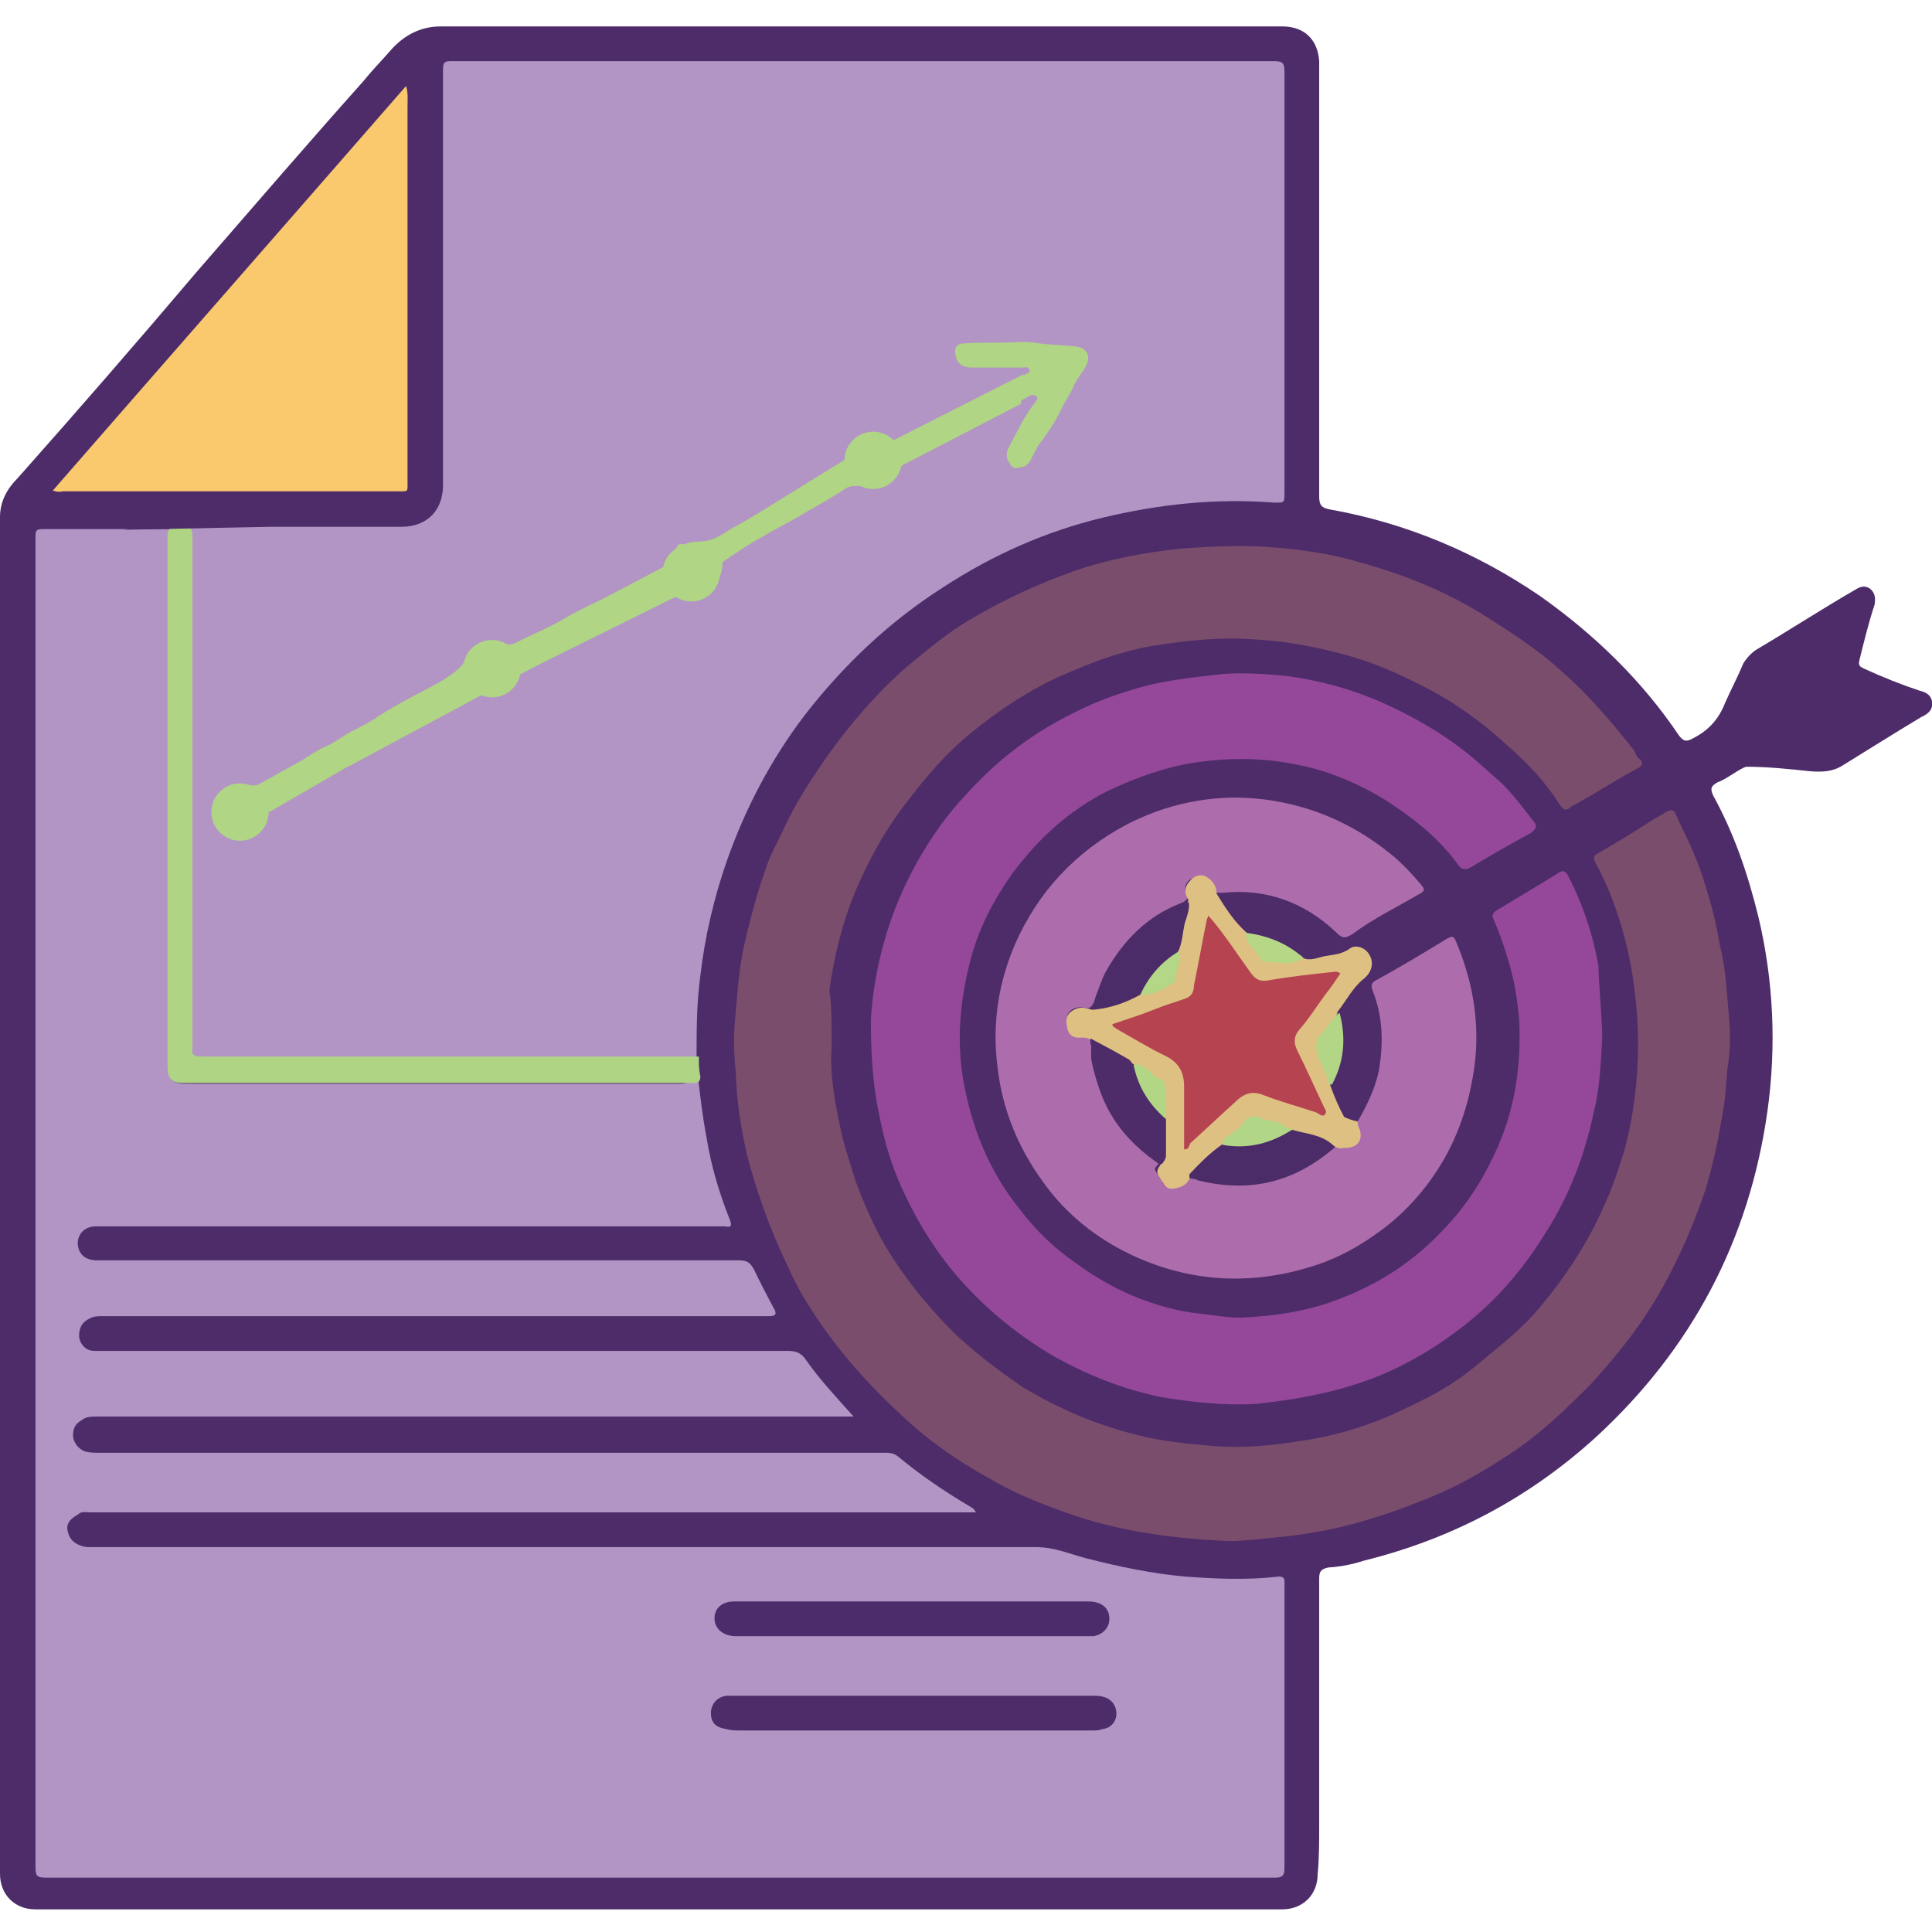 <?xml version="1.0" encoding="utf-8"?>
<!-- Generator: Adobe Illustrator 23.0.0, SVG Export Plug-In . SVG Version: 6.00 Build 0)  -->
<svg version="1.1" xmlns="http://www.w3.org/2000/svg" xmlns:xlink="http://www.w3.org/1999/xlink" x="0px" y="0px"
	 viewBox="0 0 256 256" style="enable-background:new 0 0 256 256;" xml:space="preserve">
<style type="text/css">
	.st0{fill:#4D2C69;}
	.st1{fill:#B294C5;}
	.st2{fill:#7B4D6D;}
	.st3{fill:#95489A;}
	.st4{fill:#AD6DAC;}
	.st5{fill:#FAC96E;}
	.st6{fill:#AFD584;}
	.st7{fill:#DEC182;}
	.st8{fill:#B2D685;}
	.st9{fill:#B6D785;}
	.st10{fill:#4C2C6A;}
	.st11{fill:#B0D584;}
	.st12{fill:#4C2C68;}
	.st13{fill:#B64350;}
	.st14{fill:#B2D687;}
	.st15{fill:#B1D685;}
	.st16{fill:#B3D687;}
</style>
<g id="Layer_1">
	<g>
		<g>
			<g>
				<g>
					<path class="st0" d="M0,158.4c0-30,0-59.9,0-89.9c0-2,0.9-3.7,2.3-5.1c8-9,15.9-18.1,23.7-27.3c7.3-8.4,14.7-17,22.2-25.4
						c1.2-1.5,2.6-2.9,3.8-4.3c1.7-1.8,3.8-2.9,6.4-2.9c37.2,0,74.3,0,111.5,0c2.9,0,4.7,1.7,4.9,4.6c0,0.9,0,1.7,0,2.6
						c0,18.4,0,36.7,0,55.1c0,1.1,0.3,1.5,1.4,1.7c10.1,1.8,19.4,5.7,27.9,11.5c7.2,5.1,13.5,11.2,18.4,18.5
						c0.5,0.6,0.8,0.8,1.5,0.5c2.3-1.1,3.7-2.6,4.6-4.9c0.8-1.8,1.7-3.5,2.4-5.2c0.5-0.8,1.1-1.4,1.7-1.8c4.4-2.6,8.7-5.4,13.2-8
						c0.8-0.5,1.4-0.5,2,0c0.6,0.6,0.6,1.2,0.5,2c-0.8,2.4-1.4,4.9-2,7.3c-0.2,0.8,0,0.9,0.6,1.2c2.4,1.1,4.9,2.1,7.3,2.9
						c0.8,0.2,1.5,0.5,1.7,1.4c0.2,1.1-0.5,1.7-1.4,2.1c-3.5,2.1-7,4.3-10.4,6.4c-1.4,0.9-2.8,0.9-4.3,0.8c-2.8-0.3-5.7-0.6-8.4-0.6
						c-0.3,0-0.6,0.2-0.8,0.3c-1.1,0.6-2.1,1.4-3.2,1.8c-0.8,0.5-0.9,0.8-0.5,1.7c2.8,5.1,4.6,10.4,6,16.1c2,8.4,2.4,17.1,1.2,25.7
						c-2.4,17.1-10,31.5-22.7,43.2c-8.9,8.1-19.1,13.5-30.8,16.4c-1.5,0.5-3.1,0.8-4.7,0.9c-0.9,0.2-1.2,0.5-1.2,1.4
						c0,10.9,0,21.7,0,32.8c0,2.1,0,4.3-0.2,6.4c0,2.8-2,4.7-4.7,4.7c-48.1,0-96.1,0-144.2,0c-7,0-13.9,0-21,0c-2.8,0-4.7-2-4.7-4.7
						C0,218.3,0,188.4,0,158.4z"/>
					<path class="st1" d="M92.5,142.8c0.3,2.6,0.6,5.2,1.1,7.8c0.6,3.8,1.7,7.5,3.1,11c0.3,0.8,0.2,1.1-0.6,0.9c-0.2,0-0.2,0-0.3,0
						c-27.7,0-55.4,0-83.1,0c-1.4,0-2.3,0.9-2.4,2.1c0,1.4,0.8,2.3,2.3,2.4c0.3,0,0.6,0,1.1,0c28,0,56.2,0,84.2,0
						c1.1,0,1.5,0.3,2,1.2c0.8,1.7,1.7,3.4,2.6,5.1c0.5,0.8,0.3,1.1-0.6,1.1c-8.9,0-17.8,0-26.6,0c-20.5,0-41,0-61.7,0
						c-0.6,0-1.2,0-1.7,0.3c-1.1,0.5-1.5,1.4-1.4,2.6c0.2,0.9,0.9,1.7,2,1.7c0.5,0,0.9,0,1.4,0c30.2,0,60.3,0,90.5,0
						c1.1,0,1.8,0.3,2.4,1.2c1.8,2.6,4,4.9,6.3,7.5c-0.8,0-1.2,0-1.8,0c-32.8,0-65.5,0-98.4,0c-0.8,0-1.5,0-2.1,0.5
						c-0.9,0.5-1.2,1.2-1.1,2.3c0.2,0.9,0.8,1.5,1.5,1.8c0.6,0.2,1.4,0.2,2,0.2c34.6,0,69.4,0,104,0c0.6,0,1.2,0,1.8,0.5
						c2.9,2.4,6.1,4.6,9.5,6.6c0.3,0.2,0.6,0.3,0.8,0.8c-0.6,0-1.1,0-1.7,0c-38.6,0-77,0-115.6,0c-0.6,0-1.2-0.2-1.7,0.3
						C9.2,201.3,8.7,202,9,203c0.2,0.9,0.8,1.5,1.7,1.8c0.5,0.2,0.9,0.2,1.4,0.2c41.8,0,83.6,0,125.2,0c2.4,0,4.4,0.9,6.7,1.5
						c4.3,1.1,8.6,2,13,2.4c4.1,0.3,8.3,0.5,12.4,0c0.6,0,0.8,0.2,0.8,0.6c0,0.8,0,1.7,0,2.4c0,11.9,0,23.7,0,35.7
						c0,0.9-0.3,1.2-1.2,1.2c-54,0-108.2,0-162.3,0c-2,0-2,0-2-2c0-58.5,0-116.8,0-175.3c0-1.4,0-1.4,1.5-1.4c5.4,0,10.7,0,16.2,0
						c0.2,0.9,0,1.8,0,2.6c0,22.5,0,45.2,0,67.7c0,0.3,0,0.5,0,0.8c0,2,0.5,2.4,2.4,2.4c21.9,0,43.8,0,65.7,0
						C91.1,143.4,91.9,143.3,92.5,142.8z"/>
					<path class="st1" d="M25,69.8c9.3,0,18.8,0,28.2,0c3.5,0,5.5-2.3,5.5-5.5c0-18.4,0-36.6,0-55c0-1.1,0.2-1.2,1.2-1.2
						c36.3,0,72.6,0,108.9,0c1.2,0,1.4,0.3,1.4,1.4c0,18.5,0,37.2,0,55.7c0,1.5,0,1.4-1.4,1.4c-7.7-0.6-15.2,0.2-22.7,2
						c-7.5,1.8-14.5,4.9-21.1,9.2c-7.2,4.6-13.2,10.3-18.4,17c-4.4,5.8-7.8,12.2-10.3,19.3c-1.7,4.9-2.9,10-3.5,15.2
						c-0.5,3.7-0.5,7.2-0.5,10.9c-0.6,0.6-1.4,0.3-2,0.3c-11.5,0-23,0-34.4,0c-9.5,0-19,0-28.5,0c-2.3,0-2.4-0.2-2.4-2.4
						c0-21.7,0-43.6,0-65.4C25,71.6,24.8,70.7,25,69.8z"/>
					<path class="st2" d="M110.2,138.7c-0.3,3.7,0.5,7.8,1.4,11.9c0.5,2,1.2,4,1.8,6c1.1,2.9,2.3,5.7,3.8,8.3
						c2.4,4.1,5.4,7.8,8.7,11.2c2.9,2.9,6.3,5.4,9.6,7.7c2,1.2,4.1,2.3,6.1,3.2c3.1,1.4,6.1,2.4,9.3,3.2c3.2,0.8,6.4,1.1,9.8,1.4
						c3.8,0.3,7.5,0,11.2-0.6c4.4-0.6,8.7-1.8,12.9-3.7c1.7-0.8,3.2-1.5,4.7-2.3c2.3-1.2,4.4-2.6,6.4-4.3c2.4-2,5.1-4.1,7.2-6.4
						c3.1-3.5,5.8-7.3,8-11.5c1.5-2.9,2.8-6,3.7-9c0.9-2.6,1.4-5.4,1.8-8.3c0.6-4.7,0.6-9.5,0-14.2c-0.3-2.6-0.8-5.1-1.5-7.7
						c-0.9-3.2-2.1-6.4-3.7-9.3c-0.3-0.6-0.3-0.9,0.3-1.2c2-1.2,4.1-2.4,6.1-3.7c0.9-0.6,1.8-1.1,2.8-1.7c0.8-0.5,1.2-0.5,1.5,0.3
						c0.6,1.4,1.4,2.9,2,4.3c0.8,1.8,1.5,3.7,2,5.5c0.8,2.4,1.4,5.1,1.8,7.5c0.8,3.1,0.9,6.3,1.2,9.5c0.2,2.1,0.2,4.4-0.2,6.7
						c-0.2,2.3-0.3,4.6-0.8,6.9c-0.5,3.1-1.2,6.1-2.1,9.2c-1.5,4.4-3.4,8.9-5.7,13c-2.6,4.7-6,9-9.6,12.9c-3.4,3.4-6.7,6.6-10.7,9.2
						c-3.2,2.1-6.4,4-10,5.5c-4.3,1.8-8.9,3.4-13.5,4.4c-2.4,0.5-4.9,0.9-7.3,1.1c-2.1,0.2-4.3,0.5-6.4,0.5
						c-6.7-0.3-13.3-1.1-19.9-3.2c-4.1-1.4-8.1-2.9-11.8-5.1c-4.4-2.4-8.6-5.4-12.2-8.9c-4.4-4.1-8.4-8.7-11.6-13.8
						c-1.2-1.8-2.3-4-3.2-6c-2.1-4.4-3.8-9.2-5.1-14.1c-0.8-3.5-1.4-7.2-1.5-10.9c-0.2-2-0.3-3.8-0.2-5.8c0.3-3.5,0.5-7.2,1.2-10.7
						c0.8-3.5,1.7-7,2.9-10.4c0.6-2,1.7-3.8,2.6-5.8c1.5-3.2,3.4-6.1,5.4-9c3.1-4.4,6.7-8.6,10.7-12.1c2.8-2.3,5.5-4.6,8.6-6.4
						c4.4-2.6,9-4.7,13.8-6.4c4.4-1.5,9.2-2.4,13.9-2.9c4-0.3,8-0.5,11.9-0.2c4.1,0.3,8.3,0.9,12.2,2.1c4.3,1.2,8.6,2.8,12.6,4.9
						c2.9,1.5,5.7,3.4,8.4,5.2c1.7,1.2,3.4,2.4,4.9,3.8c3.8,3.2,7,7,10.1,10.9c0.3,0.5,0.3,0.9,0.8,1.2c0.5,0.5,0.3,0.9-0.3,1.2
						c-2.8,1.5-5.4,3.2-8.1,4.7c-0.2,0.2-0.5,0.2-0.6,0.3c-0.8,0.8-1.2,0.5-1.7-0.3c-1.8-2.8-4-5.2-6.4-7.3c-3.4-3.2-7.2-6-11.3-8.1
						c-3.5-1.8-7-3.4-10.9-4.4c-4-1.1-8-1.8-12.2-2c-4.4-0.3-8.9,0.2-13.2,0.9c-3.4,0.6-6.7,1.7-10,3.1c-5.1,2-9.6,4.9-13.8,8.3
						c-3.5,2.8-6.4,6.3-9.2,10c-2.6,3.5-4.6,7.2-6.3,11.2c-1.7,4.1-2.8,8.6-3.4,13C110.2,133.2,110.2,135.6,110.2,138.7z"/>
					<path class="st3" d="M212.3,137.7c-0.2,3.2-0.3,6.4-1.1,9.6c-1.2,5.7-3.2,11-6.3,15.9c-3.2,5.2-7,9.6-11.9,13.2
						c-4.1,3.1-8.6,5.5-13.3,7c-4.3,1.4-8.6,2.1-13,2.6c-4.4,0.3-8.7-0.2-13-0.9c-5.1-1.1-9.6-2.9-14.1-5.4
						c-4.4-2.6-8.4-5.8-11.8-9.5c-3.5-3.8-6.3-8.3-8.4-13c-1.4-3.1-2.3-6.3-2.9-9.5c-0.9-4.1-1.1-8.3-1.1-12.6
						c0.2-3.5,0.8-6.9,1.7-10.1c1.1-4.1,2.8-8,4.9-11.6c1.7-2.9,3.7-5.7,6-8.1c3.4-3.8,7.3-7,11.9-9.6c3.1-1.7,6.1-3.1,9.5-4.1
						c4.1-1.4,8.3-1.8,12.7-2.3c2.9-0.2,5.7,0,8.6,0.3c4.4,0.6,8.7,1.8,12.9,3.7c3.7,1.7,7.2,3.7,10.3,6.1c1.8,1.4,3.4,2.9,5.1,4.4
						c1.5,1.5,2.8,3.2,4.1,4.9c0.6,0.6,0.6,1.1-0.3,1.7c-2.6,1.4-5.2,2.9-7.7,4.4c-0.9,0.6-1.5,0.5-2.1-0.5c-2.6-3.5-6-6.1-9.6-8.4
						c-3.8-2.3-8-4-12.2-4.7c-4.1-0.8-8.4-0.8-12.6-0.2c-4.1,0.6-8,2-11.8,3.8c-5.2,2.6-9.3,6.4-12.7,11c-2.4,3.4-4.3,7-5.4,11
						c-1.4,5.2-2,10.6-1.1,16.1c1.1,6.4,3.4,12.2,7.5,17.3c2.1,2.8,4.6,5.2,7.5,7.2c2.3,1.7,4.9,3.2,7.5,4.3c2.9,1.2,6,2.1,9.2,2.4
						c1.7,0.2,3.4,0.5,5.1,0.5c4.3-0.2,8.6-0.8,12.6-2.3c5.4-2,10-4.9,13.9-9c2.9-2.9,5.2-6.3,7-10.1c2.8-5.8,3.7-11.8,3.4-18.1
						c-0.2-2.1-0.5-4.4-1.1-6.6c-0.6-2.3-1.4-4.6-2.3-6.7c-0.3-0.5,0-0.9,0.3-1.1c2.8-1.7,5.7-3.4,8.4-5.1c0.5-0.3,0.8-0.2,1.1,0.3
						c2,3.8,3.4,8,4.1,12.1C211.9,131.6,212.3,134.7,212.3,137.7z"/>
					<path class="st4" d="M179.9,148.6c1.2-2.1,2.3-4.3,2.8-6.7c0.6-3.5,0.6-7-0.8-10.6c-0.3-0.8-0.2-1.1,0.6-1.5
						c3.1-1.7,6.1-3.5,9.2-5.4c0.6-0.3,0.9-0.5,1.2,0.3c2.1,4.9,3.1,10.1,2.6,15.5c-0.5,4.7-1.8,9.2-4.1,13.3
						c-2.3,4-5.4,7.5-9.2,10.1c-2.8,2-5.8,3.5-9,4.4c-7.8,2.3-15.5,1.8-22.8-1.5c-4.4-2-8.3-4.9-11.3-8.7c-4-5.1-6.4-10.7-7-17.1
						c-0.6-5.5,0.3-10.7,2.4-15.6c3.1-7,8-12.2,14.7-15.8c5.4-2.8,11.2-4,17.1-3.5c6.7,0.6,12.7,3.1,17.9,7.3c1.5,1.2,2.8,2.6,4,4
						c0.5,0.6,0.8,0.9-0.2,1.4c-2.9,1.7-6,3.2-8.7,5.2c-1.2,0.8-1.5,0.6-2.4-0.3c-4.1-3.8-9-5.7-14.9-5.1c-0.3,0-0.6,0-1.1,0
						c-0.5-0.3-0.3-1.1-0.8-1.4c-0.6-0.6-1.2-0.9-2.1-0.5c-0.8,0.3-1.1,1.1-0.9,1.8c0,0.3,0.3,0.6,0.2,0.9c-0.2,0.3-0.6,0.5-0.9,0.6
						c-4.4,1.7-7.5,4.9-9.8,8.9c-0.6,1.1-0.9,2.1-1.4,3.4c-0.2,0.6-0.3,1.2-0.8,1.5c-0.3,0.2-0.6,0-0.9,0c-1.1-0.2-2,0.5-2.1,1.2
						c-0.2,1.2,0.5,1.8,1.7,2c0.5,0,0.9,0,1.2,0.3c0.5,1.1,0.2,2.1,0.3,3.4c1.1,5.8,4.1,10.1,9,13.3c0,0,0,0,0,0.2
						c0,0.5-0.8,0.8-0.5,1.2c0.3,0.6,0.6,1.1,1.1,1.5c0.6,0.5,1.7,0.2,2.6-0.8c0.2-0.2,0.2-0.2,0.3-0.3c0.3-0.2,0.8,0,1.1,0
						c4,1.2,7.8,0.9,11.6-0.5c1.7-0.6,3.4-1.5,4.9-2.6c0.5-0.5,0.9-0.8,1.5-1.1c0.6-0.2,1.2,0,1.8,0c1.2-0.2,1.7-0.8,1.4-2
						C179.7,149.5,179.6,149.1,179.9,148.6z"/>
					<path class="st5" d="M7,65c15.6-17.9,31.2-35.7,46.8-53.6c0.3,0.9,0.2,1.8,0.2,2.6c0,16.5,0,33.1,0,49.6c0,1.7,0.2,1.5-1.5,1.5
						c-14.7,0-29.5,0-44.2,0C8,65.2,7.5,65.2,7,65z"/>
					<path class="st6" d="M25,69.8c0.5,0.3,0.5,0.9,0.5,1.4c0,21.7,0,43.3,0,65.1c0,0.9,0,1.8,0,2.6c-0.2,0.9,0.3,1.1,1.2,1.1
						c6.9,0,13.8,0,20.7,0c15,0,30,0,45.2,0c0,0.9,0,1.8,0.2,2.6c0,0.8-0.3,0.9-1.1,0.9c-2.4,0-4.9,0-7.3,0c-20.1,0-40.1,0-60.2,0
						c-1.4,0-2-0.6-2-2.1c0-22.7,0-45.5,0-68.1c0-0.8,0-1.7,0-2.4c0-0.5,0.2-0.8,0.5-1.1C23.1,69.8,24,69.8,25,69.8z"/>
					<path class="st7" d="M179.9,148.6c0,0.3,0,0.6,0.2,0.9c0.6,1.5-0.2,2.6-1.8,2.6c-0.5,0-0.9,0.2-1.4-0.2c-1.8-1.1-3.7-1.5-5.7-2
						c-1.4-0.8-2.9-1.1-4.4-1.4c-0.6-0.2-1.2,0-1.7,0.6c-0.5,0.8-1.4,1.1-2,1.7c-0.3,0.3-0.6,0.5-0.8,0.8c-1.5,1.5-3.2,2.8-4.6,4.4
						c-0.3,0.8-0.9,1.2-1.7,1.4c-0.8,0.2-1.4,0.2-1.8-0.6c-1.1-1.5-1.1-1.5-0.2-2.8c0.3-1.8,0.2-3.8,0.2-5.7c0-1.2,0-2.6,0-3.8
						c0-0.6-0.3-1.1-0.8-1.5c-0.9-0.6-1.8-1.5-3.1-1.8c-1.5-1.1-3.2-2-5.1-2.9c-0.3-0.2-0.6-0.3-0.8-0.6c-0.5-0.3-1.1-0.2-1.5-0.2
						c-0.9,0-1.4-0.6-1.5-1.4c-0.2-0.9-0.2-1.7,0.9-2.3c0.9-0.5,1.7-0.2,2.4,0c2.1-0.8,4.3-1.4,6.3-2.1c1.2-0.3,2.6-0.6,3.8-1.5
						c0.3-0.3,0.6-0.5,0.6-0.9c0-1.1,0.6-2.1,0.5-3.4c0.5-1.7,0.8-3.4,1.1-5.1c0.2-0.5,0.2-1.1,0.5-1.5c-0.6-0.9-0.6-1.8,0.2-2.6
						c0.5-0.6,1.2-0.9,2-0.6c0.9,0.5,1.5,1.2,1.5,2.3c1.1,1.8,2.3,3.7,4,5.2c0.5,1.1,1.4,1.7,1.8,2.8c0.3,0.5,0.8,0.8,1.2,0.8
						c1.4,0,2.8,0.3,4.1-0.5c0.2,0,0.2,0,0.3,0.2c0.9,0.5,2,0,2.9-0.2c1.1-0.2,2.1-0.2,3.2-0.9c0.9-0.8,2.3-0.2,2.8,0.8
						c0.6,1.1,0.2,2.3-0.8,3.1c-1.5,1.2-2.3,2.9-3.5,4.4v0.2c-0.5,1.1-1.2,1.8-1.8,2.8c-0.8,0.9-0.9,1.8-0.6,2.8
						c0.5,1.4,1.2,2.6,1.5,4c0.5,1.4,1.1,2.8,1.8,4.1C178.7,148.3,179.4,148.5,179.9,148.6z"/>
					<path class="st8" d="M176.5,143.7c-0.2,0-0.5,0-0.5-0.2c-0.2-2-2-3.4-1.5-5.5c0-0.2,0-0.5,0.2-0.6c1.1-0.9,1.5-2.3,2.8-3.2
						C178.4,137.6,178.1,140.7,176.5,143.7z"/>
					<path class="st9" d="M172.7,126.9c-1.5,1.2-3.4,0.5-5.1,0.6c-0.3,0-0.6-0.5-0.8-0.8c-0.5-1.1-1.8-1.5-1.7-3.1
						C168.1,124,170.5,125,172.7,126.9z"/>
					<path class="st0" d="M120.9,224.7c8.1,0,16.1,0,24.2,0c1.7,0,2.6,0.8,2.8,2c0.2,1.2-0.6,2.3-1.8,2.4c-0.5,0.2-0.9,0.2-1.4,0.2
						c-15.5,0-31.1,0-46.5,0c-0.6,0-1.4,0-2-0.2c-1.4-0.2-2-0.9-2-2.1c0-1.2,0.8-2.1,2-2.3c0.3,0,0.8,0,1.1,0
						C105,224.7,113,224.7,120.9,224.7z"/>
					<path class="st10" d="M120.8,212.2c7.8,0,15.6,0,23.4,0c1.8,0,2.8,0.9,2.8,2.3c0,1.2-0.9,2.1-2.1,2.3c-0.2,0-0.5,0-0.6,0
						c-15.6,0-31.2,0-46.8,0c-1.5,0-2.6-0.8-2.8-2c-0.2-1.5,0.8-2.6,2.6-2.6c3.2,0,6.4,0,9.6,0C111.5,212.2,116.2,212.2,120.8,212.2
						z"/>
					<path class="st11" d="M132.7,45.4c1.4,0,2.9-0.2,4.3,0c1.8,0.3,3.7,0.3,5.5,0.5c1.5,0.2,2.1,1.2,1.4,2.6
						c-0.5,0.9-1.2,1.7-1.5,2.4c-0.6,1.4-1.4,2.4-2,3.8c-0.8,1.5-1.7,2.9-2.8,4.3c-0.3,0.5-0.6,1.1-0.9,1.7
						c-0.3,0.6-0.6,1.1-1.4,1.2c-0.6,0.2-1.2,0.2-1.5-0.5c-0.5-0.6-0.5-1.4-0.2-2c1.1-2,2-4.1,3.5-6c0.2-0.3,0.5-0.5,0.3-0.8
						c-0.2-0.3-0.6-0.3-0.9-0.2c-1.4,0.9-2.9,1.2-4.1,2.3c-0.5,0.5-1.1,0.3-1.5,0.6c-1.2,0.8-2.4,1.5-3.7,2
						c-1.7,0.6-3.2,1.8-4.9,2.4c-1.1,0.3-1.8,1.5-3.1,1.7c-0.2,0-0.2,0.2-0.2,0.3c0,1.2-1.2,1.7-1.8,2.4c-0.3,0.3-0.6,0.3-0.9,0.3
						c-0.9,0-1.8,0-2.8,0c-0.5,0-0.9,0-1.4,0.3c-1.8,1.2-3.8,2.3-5.7,3.4c-1.8,1.1-3.7,2-5.5,3.1c-1.7,0.9-3.4,2.1-4.9,3.1
						c-0.3,0.2-0.3,0.3-0.3,0.6c0,0.8-0.2,1.5-0.8,2.1c-1.2,1.5-2.9,2.1-4.7,1.4c-0.6-0.3-1.4-0.6-1.8,0.5c0,0.2-0.2,0.2-0.3,0.2
						c-2.6,0.6-4.6,2.3-6.9,3.4c-1.2,0.6-2.6,1.1-3.8,1.7c-1.1,0.5-2,1.2-3.1,1.8c-0.2,0.2-0.3,0.3-0.5,0.3c-2,0.2-3.5,1.7-5.2,2.4
						c-0.3,0.2-0.6,0.5-0.6,0.8c0.3,1.1-0.8,1.5-1.2,2.1c-0.6,0.8-1.7,0.5-2.6,0.5c-0.5,0-0.6-0.3-0.9-0.5c-0.5,0-0.9,0-1.5,0.3
						c-2,1.1-4,2.3-5.8,3.4c-1.4,0.8-2.9,1.7-4.3,2.6c-0.5,0.3-1.1,0.2-1.5,0.6c-2.1,1.8-5.1,2.8-7.2,4.4c-0.6,0.5-1.8,0.8-2.4,1.2
						c-0.9,0.8-2.1,0.8-2.9,1.8c-0.5,0.6-1.4,0.6-2.1,1.2c-0.3,0.3-0.5,0.5-0.5,0.8c-0.2,1.4-0.8,2.1-2.1,2.4
						c-2.9,0.8-4.6-0.6-4.6-3.5c0-1.2,1.4-2.6,2.6-2.8c0.6-0.2,1.1,0,1.7,0c1.2,0.2,2.3,0,3.4-0.9c0.8-0.8,2-1.1,2.9-1.7
						c1.5-0.9,2.9-2,4.4-2.6c1.2-0.5,2.1-1.4,3.4-2c1.2-0.6,2.4-1.2,3.5-2c1.7-1.1,3.4-2,5.1-2.9c1.7-0.9,3.4-1.7,4.9-2.9
						c0.6-0.5,1.1-0.9,1.4-1.8c0.3-1.4,2.6-2.9,4.4-2.1c0.8,0.3,1.5,0.5,2.4,0c2.1-1.1,4.4-2,6.4-3.2c1.5-0.9,3.2-1.7,4.7-2.4
						c2-0.9,3.8-2.1,6-2.9c0.8-0.3,1.2-0.9,2.1-1.1c0.5,0,1.1-0.6,1.1-1.4c0-0.6,0.8-0.9,0.8-1.4c0.2-0.9,0.9-0.5,1.2-0.6
						c0.9-0.5,2-0.2,3.1-0.5c1.1-0.3,2-0.9,2.9-1.5c2.8-1.5,5.5-3.2,8.4-4.7c0.9-0.5,1.7-1.4,2.8-1.7c1.2-0.5,2-1.5,3.2-1.7
						c0.3,0,0.8-0.3,0.8-0.6c0-0.9,0.6-1.7,0.9-2.4c0.3-1.1,1.1-1.2,1.7-1.2c1.1-0.2,2-0.2,3.1,0.3c0.8,0.3,1.8,0.3,2.8-0.5
						c0.9-0.8,2.1-1.2,3.2-1.7c1.2-0.6,2.4-1.1,3.5-1.8c1.1-0.8,2.4-0.9,3.7-1.7c1.1-0.6,2.1-0.9,3.2-1.7c0.6-0.5,1.2-0.8,1.8-1.1
						c0.3-0.2,0.6-0.2,0.5-0.6c-0.2-0.5-0.5-0.3-0.8-0.3c-2.3,0-4.6,0-6.9,0c-1.2,0-2-0.6-2.1-1.8c-0.2-0.9,0.3-1.4,1.2-1.4
						C129.4,45.4,131.1,45.4,132.7,45.4L132.7,45.4z"/>
					<path class="st12" d="M171.2,149.7c2,0.6,4.1,0.6,5.7,2.3c-5.4,4.7-11.3,6.1-18.2,4.4c-0.3-0.2-0.8-0.2-1.1-0.3
						c0-0.2,0-0.3,0-0.5c1.4-1.5,2.8-2.9,4.4-4c0.6-0.2,1.2-0.2,1.8-0.2c2.1,0,4.1-0.6,6.1-1.5C170.4,150,170.7,149.8,171.2,149.7z"
						/>
					<path class="st0" d="M144.5,137.6c1.7,0.9,3.4,1.8,5.1,2.8c0.3,0.2,0.3,0.5,0.6,0.6c0.3,0.3,0.3,0.8,0.5,1.1
						c0.6,1.8,1.5,3.5,2.9,4.9c0.3,0.3,0.6,0.9,0.9,1.2c0,1.7,0,3.2,0,4.9c0,0.5-0.3,0.8-0.5,1.1c-0.5,0.2-0.6-0.2-0.9-0.3
						c-5.2-3.7-8.1-8.6-8.4-15C144.5,138.4,144.4,138.1,144.5,137.6z"/>
					<path class="st12" d="M151.1,131.8c-2,1.1-4,1.8-6.3,2c0.8-2.4,1.5-4.9,3.2-7c2.4-3.4,5.7-5.8,9.5-7.3c0.2,0.9-0.2,1.8-0.5,2.8
						c-0.3,1.2-0.3,2.6-0.9,3.8c-0.5,0.8-1.2,1.1-1.8,1.7c-1.1,1.1-2.1,2.3-2.9,3.7C151.4,131.5,151.3,131.8,151.1,131.8z"/>
					<path class="st13" d="M156.9,152.3c0-2.8,0-5.5,0-8.3c0-1.8-0.6-3.1-2.3-4c-2.3-1.1-4.4-2.4-6.7-3.7c-0.2-0.2-0.5-0.2-0.5-0.6
						c1.8-0.6,3.7-1.2,5.7-2c1.2-0.5,2.6-0.9,4-1.4c0.8-0.3,1.1-0.9,1.1-1.7c0.6-2.9,1.1-5.8,1.7-8.7c0-0.2,0.2-0.3,0.2-0.6
						c2.1,2.4,3.8,5.1,5.7,7.7c0.6,0.8,1.2,1.1,2.3,0.9c2.8-0.5,5.7-0.8,8.4-1.1c0.3,0,0.6-0.2,1.1,0.2c-0.6,0.9-1.2,1.8-2,2.8
						c-1.1,1.5-2.1,3.1-3.4,4.6c-0.8,0.9-0.8,1.8-0.3,2.8c1.2,2.4,2.3,4.9,3.4,7.2c0.2,0.5,0.6,0.9,0.3,1.2c-0.3,0.5-0.8,0-1.2-0.2
						c-2.4-0.8-4.7-1.4-7-2.3c-1.5-0.6-2.6-0.2-3.7,0.9c-2,1.8-4,3.7-6,5.5C157.5,152.1,157.4,152.3,156.9,152.3z"/>
					<path class="st14" d="M171.2,149.7c-2.8,1.8-5.8,2.6-9.2,2c0-0.5,0.2-0.8,0.6-1.1c0.8-0.6,1.7-1.1,2.3-2
						c0.5-0.8,1.5-0.8,2.1-0.5c0.9,0.5,1.8,0.3,2.8,0.8C170.2,149.2,170.7,149.5,171.2,149.7z"/>
					<path class="st15" d="M154.5,148.3c-2.3-2-3.7-4.3-4.3-7.2c0.9-0.2,1.5,0.3,2.1,0.8c0.5,0.5,0.9,0.9,1.5,1.1
						c0.5,0.2,0.6,0.6,0.6,1.2C154.5,145.6,154.5,146.9,154.5,148.3z"/>
					<path class="st16" d="M151.1,131.8c1.1-2.4,2.8-4.4,5.2-5.8c0.3,1.4-0.6,2.6-0.5,3.8c0,0.6-0.8,0.6-1.1,0.9
						C153.6,131.5,152.3,131.9,151.1,131.8z"/>
				</g>
				<circle class="st11" cx="31.8" cy="107.6" r="3.4"/>
				<circle class="st11" cx="65.2" cy="88.6" r="3.8"/>
				<circle class="st11" cx="31.8" cy="107.6" r="3.8"/>
				<circle class="st11" cx="91.6" cy="75.9" r="3.8"/>
				<circle class="st11" cx="115.7" cy="61" r="3.8"/>
				<polygon class="st11" points="135.6,49.6 115.7,59.7 111.8,61 94.8,71.5 92.5,75.1 114.1,62.7 119.3,61.8 135.3,53.5 				"/>
				<polygon class="st11" points="90.5,75.9 83.6,79.1 86.5,80 92.5,77.9 				"/>
				<polygon class="st11" points="82.8,77.9 90.2,74.4 90.2,77 				"/>
				<polygon class="st11" points="82.7,82.2 67.4,90.1 68.6,87.5 				"/>
				<polygon class="st11" points="53.1,97.3 51.9,98.2 35.7,107.6 34.1,107.1 33.8,104.2 52.5,93.8 				"/>
			</g>
			<polygon class="st11" points="90.3,78.7 68.1,89.7 70.1,86.2 68.4,85.4 94.8,71.5 			"/>
			<polygon class="st11" points="38.9,101.8 46.3,101.5 70.7,88.4 68.4,85.4 			"/>
		</g>
		<polygon class="st0" points="31.8,67.8 31.5,69.6 35.7,69.8 16.4,70.2 33,66.5 		"/>
	</g>
</g>
<g id="Layer_2">
</g>
</svg>
